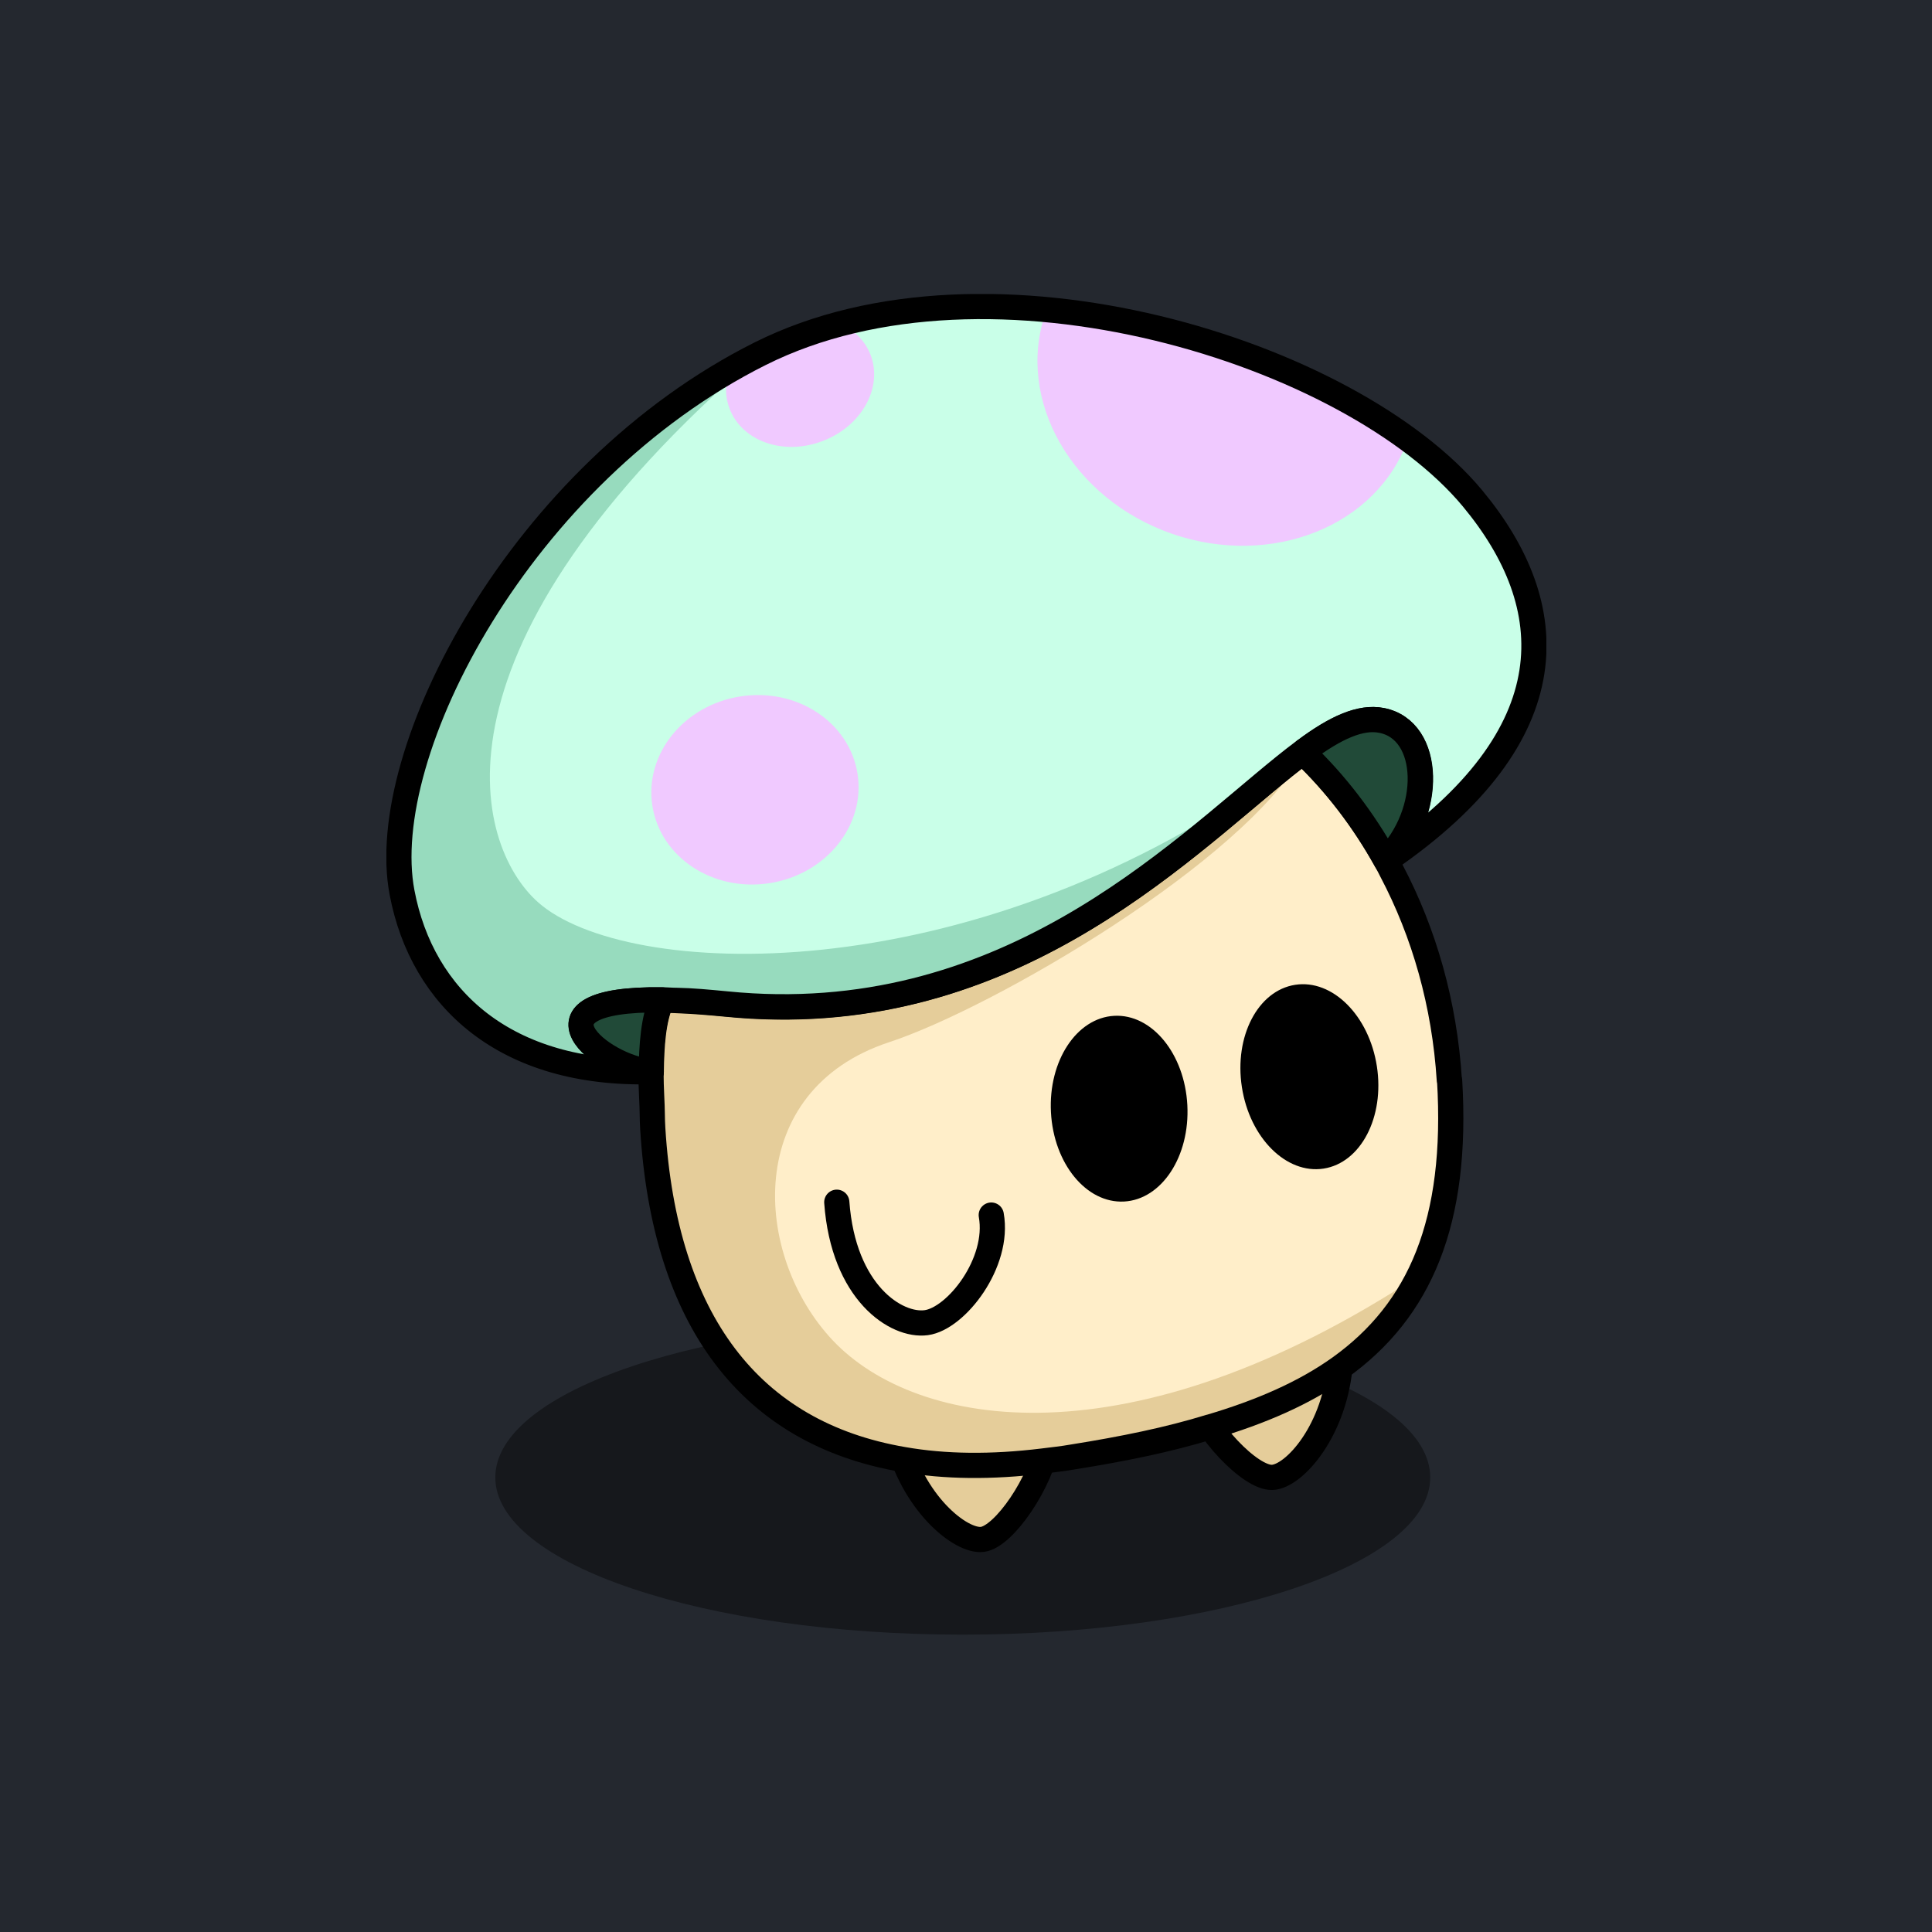 <svg width="230" height="230" viewBox="0 0 230 230" fill="none" xmlns="http://www.w3.org/2000/svg">
<rect width="230" height="230" fill="#24282F"/>
<g clip-path="url(#clip0_1511_1160)">
<path d="M114.615 194.601C145.349 194.601 170.265 186.22 170.265 175.881C170.265 165.542 145.349 157.161 114.615 157.161C83.88 157.161 58.965 165.542 58.965 175.881C58.965 186.22 83.88 194.601 114.615 194.601Z" fill="black" fill-opacity="0.4"/>
<path d="M159.58 162.02C159.04 170.24 154.06 175.79 151.45 175.88C148.84 175.97 143.41 170.27 141.91 165.74" fill="#E5CD9A"/>
<path d="M159.58 162.02C159.04 170.24 154.06 175.79 151.45 175.88C148.84 175.97 143.41 170.27 141.91 165.74" stroke="black" stroke-width="3" stroke-linecap="round" stroke-linejoin="round"/>
<path d="M106.695 170.9C108.555 178.91 114.375 183.59 116.955 183.26C119.535 182.93 123.975 176.42 124.725 171.71" fill="#E5CD9A"/>
<path d="M106.695 170.9C108.555 178.91 114.375 183.59 116.955 183.26C119.535 182.93 123.975 176.42 124.725 171.71" stroke="black" stroke-width="3" stroke-linecap="round" stroke-linejoin="round"/>
<path d="M172.544 128.571C173.114 138.201 171.914 145.791 168.974 151.791C166.784 156.291 163.604 159.861 159.524 162.831C155.354 165.831 150.194 168.081 144.104 169.881C139.244 171.381 133.814 172.491 127.784 173.451C126.584 173.631 125.414 173.781 124.244 173.901C118.124 174.651 112.604 174.591 107.624 173.751C89.414 170.631 79.214 157.161 77.834 134.361C77.804 133.791 77.774 133.191 77.744 132.621C77.744 131.481 77.594 129.621 77.594 127.611C77.594 124.641 77.804 121.251 78.884 119.091C79.424 119.091 80.024 119.091 80.654 119.121C82.364 119.181 84.344 119.361 86.534 119.541C119.414 122.841 139.994 101.691 152.984 91.221C153.704 90.681 154.364 90.111 155.054 89.601C155.054 89.601 155.144 89.571 155.174 89.541L155.264 89.631C159.074 93.291 162.404 97.611 165.044 102.411C165.044 102.411 165.054 102.441 165.074 102.501C165.344 102.861 165.554 103.311 165.734 103.701C169.604 111.081 172.034 119.511 172.604 128.631L172.544 128.571Z" fill="#FFEEC9"/>
<path d="M168.939 151.791C166.749 156.291 163.569 159.861 159.489 162.831C155.319 165.831 150.159 168.081 144.069 169.881C139.209 171.381 133.779 172.491 127.749 173.451C126.549 173.631 125.379 173.781 124.209 173.901C118.089 174.651 112.569 174.591 107.589 173.751C89.379 170.631 79.179 157.161 77.799 134.361C77.769 133.791 77.739 133.191 77.709 132.621C77.709 131.481 77.559 129.621 77.559 127.611C77.559 124.641 77.769 121.251 78.849 119.091C79.389 119.091 79.989 119.091 80.619 119.121C82.329 119.181 84.309 119.361 86.499 119.541C119.379 122.841 139.959 101.691 152.949 91.221C153.669 90.681 154.329 90.111 155.019 89.601H155.229C148.269 102.501 118.269 119.991 105.849 124.071C88.449 129.801 89.559 149.421 99.159 159.591C109.089 170.061 134.349 174.561 168.969 151.821L168.939 151.791Z" fill="#E5CD9A"/>
<path d="M172.57 128.571C173.59 145.461 169.06 155.991 159.49 162.831C155.29 165.831 150.13 168.081 144.04 169.881H144.01C139.15 171.381 133.72 172.491 127.69 173.451C126.52 173.661 125.32 173.781 124.15 173.931C118.03 174.681 112.48 174.621 107.53 173.751C89.29 170.631 79.12 157.191 77.71 134.361C77.68 133.791 77.65 133.191 77.65 132.621C77.65 131.481 77.5 129.651 77.5 127.611C77.5 124.611 77.71 121.251 78.79 119.061C79.33 119.061 79.93 119.061 80.56 119.121C82.3 119.181 84.25 119.331 86.44 119.541C119.32 122.841 139.9 101.691 152.92 91.221C153.67 90.651 154.39 90.051 155.08 89.541L155.17 89.631C158.98 93.261 162.31 97.611 164.98 102.411C164.98 102.411 164.99 102.431 165.01 102.471C165.25 102.861 165.46 103.281 165.67 103.701C169.54 111.051 171.97 119.511 172.54 128.601L172.57 128.571Z" stroke="black" stroke-width="3" stroke-linecap="round" stroke-linejoin="round"/>
<path d="M157.57 139.119C162.007 138.432 164.847 132.978 163.913 126.936C162.979 120.894 158.624 116.552 154.187 117.239C149.75 117.925 146.91 123.379 147.844 129.421C148.778 135.463 153.133 139.805 157.57 139.119Z" fill="black"/>
<path d="M133.813 143.04C138.296 142.804 141.671 137.664 141.35 131.558C141.029 125.453 137.134 120.695 132.65 120.931C128.166 121.166 124.792 126.307 125.113 132.412C125.434 138.518 129.329 143.276 133.813 143.04Z" fill="black"/>
<path d="M165.01 102.441C165.01 102.441 165.01 102.411 164.98 102.351C170.62 96.831 170.44 86.93 164.47 85.76C163.99 85.641 163.54 85.611 163.03 85.641C161.41 85.76 159.61 86.481 157.51 87.831C157.45 87.831 157.39 87.891 157.33 87.951C157.3 87.951 157.3 87.981 157.27 87.981C156.64 88.371 156.01 88.85 155.35 89.331C155.26 89.331 155.2 89.421 155.11 89.51C154.39 90.02 153.67 90.621 152.92 91.191C152.53 91.49 152.2 91.79 151.84 92.061L151.75 92.18C138.7 102.921 118.36 122.721 86.47 119.511C84.25 119.301 82.3 119.121 80.59 119.091C79.96 119.061 79.36 119.031 78.82 119.031C61.51 118.821 71.56 127.071 77.53 127.551C60.16 127.971 50.26 118.911 47.89 106.251C44.83 90.29 60.55 59.24 86.8 44.12C88 43.401 89.23 42.74 90.49 42.111C93.52 40.611 96.73 39.41 100.06 38.541C107.77 36.501 116.2 36.081 124.6 36.891C140.83 38.391 156.94 44.48 167.62 52.281C170.68 54.501 173.26 56.87 175.3 59.331C185.83 72.05 187 87.38 165.01 102.441Z" fill="#C9FFE8"/>
<path d="M151.752 92.18C138.702 102.92 118.392 122.72 86.472 119.51C84.252 119.3 82.302 119.12 80.592 119.09C79.962 119.09 79.362 119.03 78.822 119.06C61.542 118.85 71.592 127.1 77.532 127.58C60.192 128 50.262 118.91 47.892 106.25C44.682 89.57 62.052 56.39 90.492 42.11C49.962 77.06 56.292 100.52 64.062 107.42C74.382 116.57 114.762 118.37 151.752 92.18Z" fill="#97DBBE"/>
<path d="M163.036 85.67C161.416 85.76 159.586 86.51 157.516 87.83C162.106 84.2 163.456 84.05 163.036 85.67Z" fill="#97DBBE"/>
<path d="M167.616 52.28C163.986 62.6 151.446 67.64 139.566 63.56C127.626 59.42 120.876 47.63 124.476 37.22C124.506 37.1 124.566 37.01 124.596 36.89C140.826 38.39 156.936 44.48 167.616 52.28Z" fill="#F0C9FF"/>
<path d="M97.965 52.491C93.315 54.291 88.365 52.551 86.865 48.681C86.295 47.211 86.295 45.621 86.805 44.121C88.005 43.401 89.235 42.741 90.495 42.111C93.525 40.611 96.735 39.411 100.065 38.541C101.685 39.291 102.975 40.551 103.635 42.231C105.135 46.131 102.585 50.721 97.965 52.491Z" fill="#F0C9FF"/>
<path d="M91.594 105.142C98.341 104.099 103.04 98.275 102.09 92.135C101.141 85.995 94.902 81.863 88.156 82.906C81.41 83.949 76.711 89.773 77.661 95.913C78.61 102.053 84.849 106.185 91.594 105.142Z" fill="#F0C9FF"/>
<path d="M165.042 102.441C165.042 102.441 165.042 102.411 165.012 102.381C170.652 96.8 170.472 86.9 164.472 85.76C161.982 85.281 159.042 86.6 155.382 89.331C155.292 89.361 155.202 89.451 155.112 89.51C154.422 90.02 153.702 90.591 152.952 91.191C139.962 101.661 119.352 122.811 86.472 119.511C84.282 119.301 82.332 119.121 80.592 119.091C79.962 119.091 79.362 119.031 78.822 119.031C61.542 118.821 71.592 127.101 77.532 127.581C60.192 128.001 50.262 118.911 47.862 106.251C44.682 89.57 62.052 56.361 90.492 42.111C117.852 28.401 160.872 41.961 175.302 59.331C185.862 72.05 187.002 87.38 165.042 102.441Z" stroke="black" stroke-width="3" stroke-linecap="round" stroke-linejoin="round"/>
<path d="M164.982 102.381C162.312 97.581 158.982 93.231 155.172 89.6C155.232 89.51 155.292 89.451 155.352 89.331C159.012 86.6 161.982 85.281 164.442 85.76C170.442 86.9 170.622 96.8 164.982 102.381Z" fill="#214A38" stroke="black" stroke-width="3" stroke-linecap="round" stroke-linejoin="round"/>
<path d="M78.821 119.031C77.771 121.191 77.561 124.581 77.531 127.581C71.591 127.101 61.511 118.821 78.821 119.031Z" fill="#214A38" stroke="black" stroke-width="3" stroke-linecap="round" stroke-linejoin="round"/>
<path d="M99.617 143.121C100.397 153.891 106.697 157.941 110.267 157.461C113.837 156.981 119.027 150.321 118.007 144.651" fill="#FFEEC9"/>
<path d="M99.617 143.121C100.397 153.891 106.697 157.941 110.267 157.461C113.837 156.981 119.027 150.321 118.007 144.651" stroke="black" stroke-width="3" stroke-linecap="round" stroke-linejoin="round"/>
</g>
<defs>
<clipPath id="clip0_1511_1160">
<rect width="138.09" height="159.6" fill="white" transform="translate(46 35)"/>
</clipPath>
</defs>
</svg>
